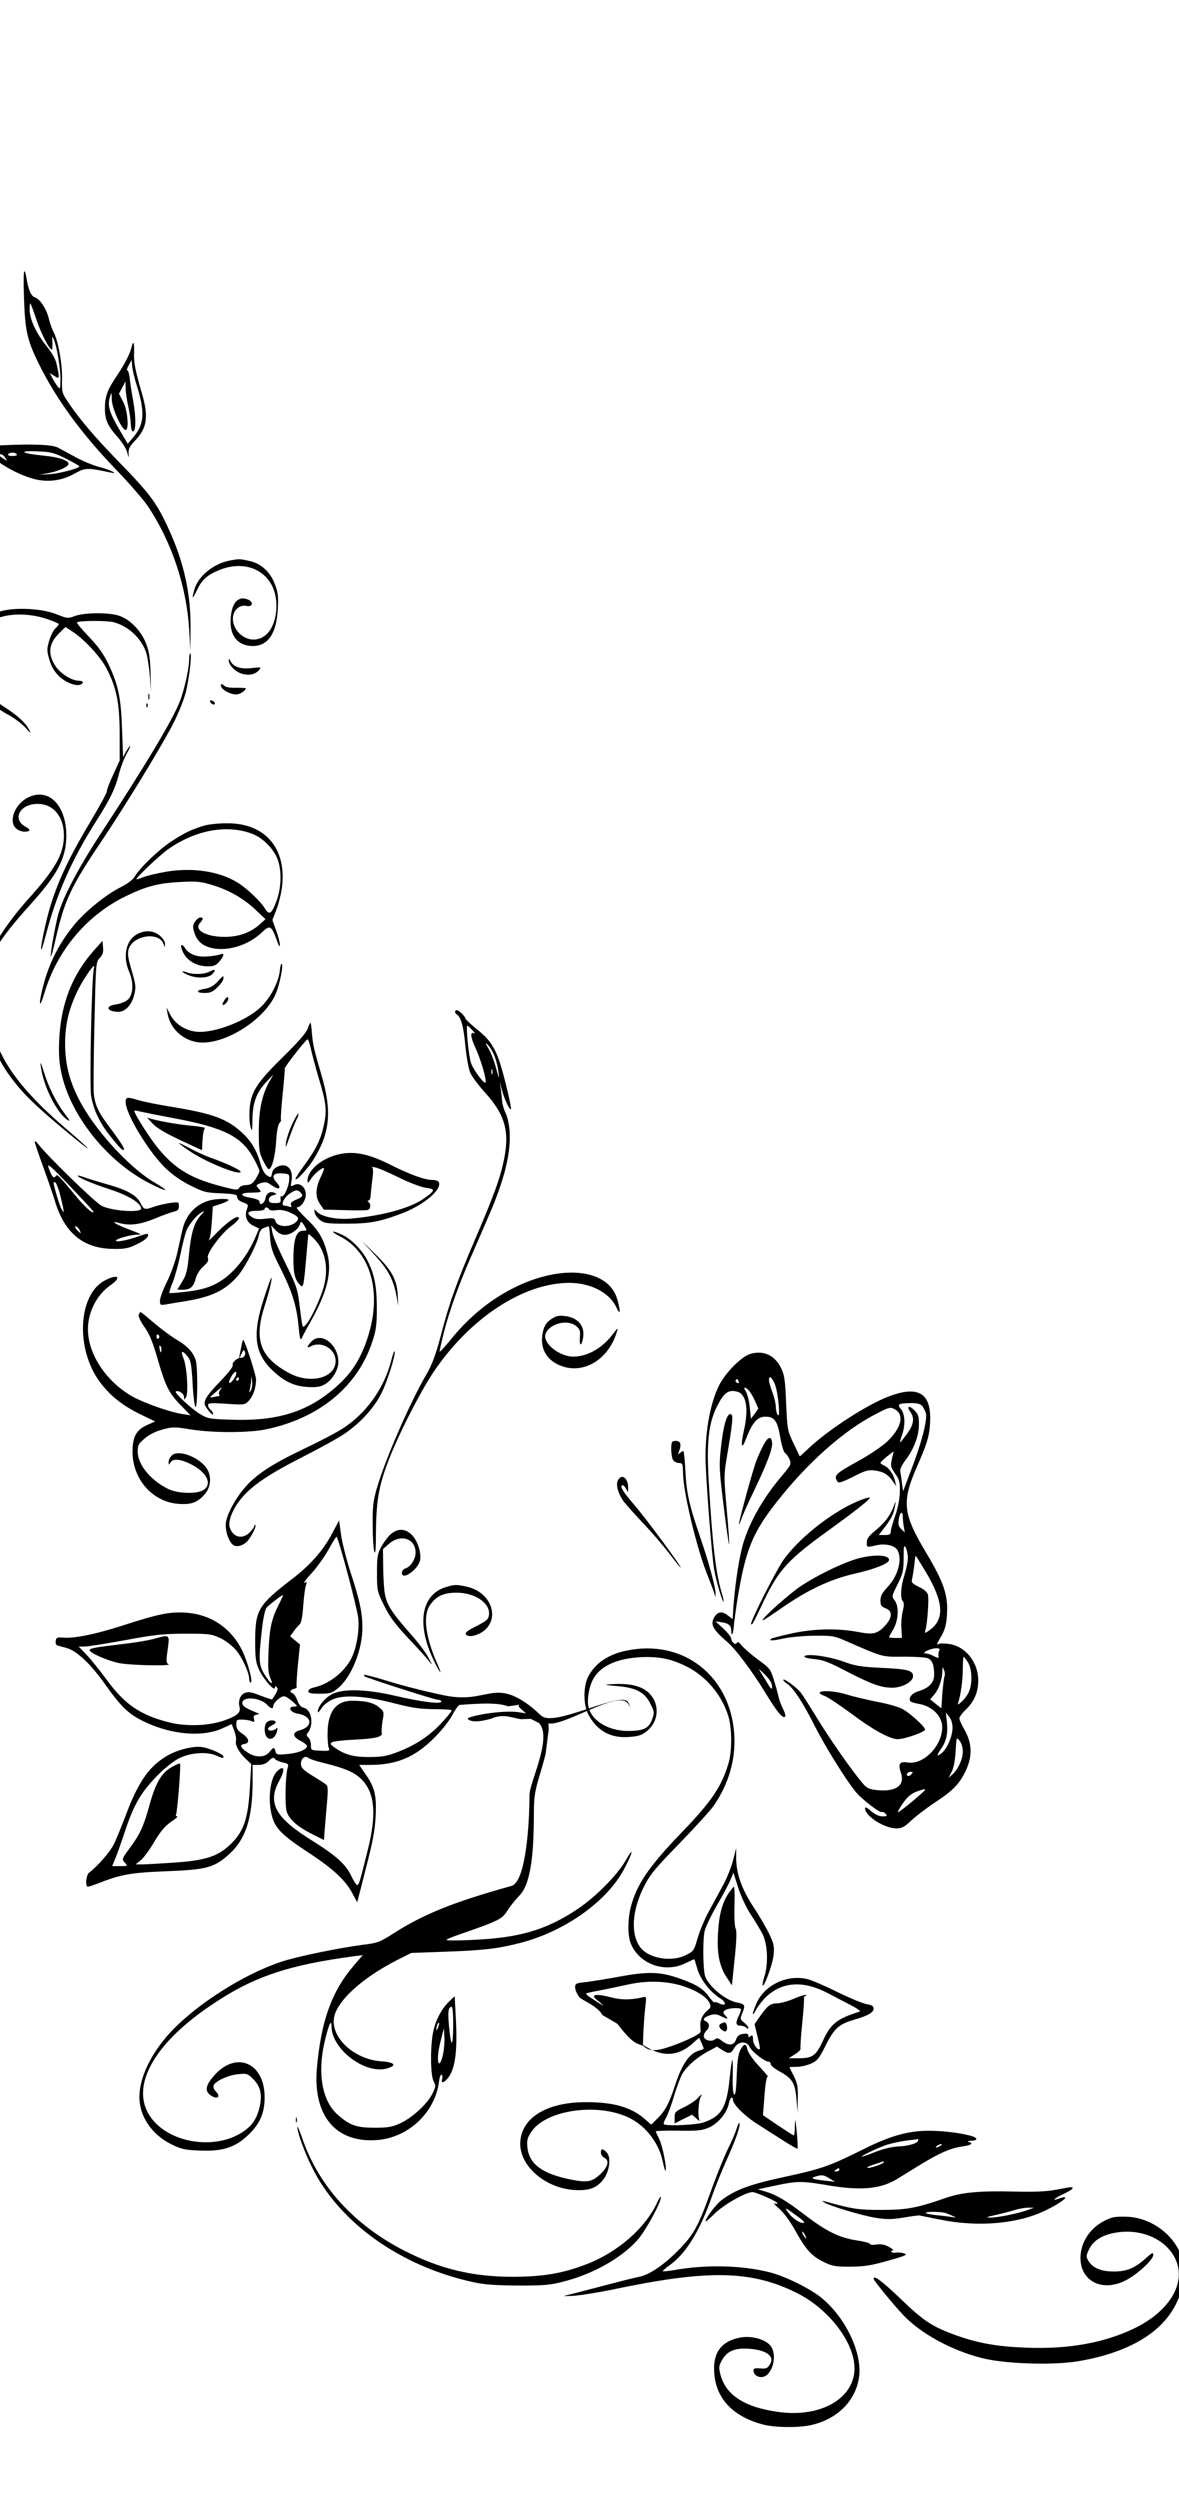 <?xml version="1.0" encoding="UTF-8" standalone="no"?>
<svg
   xmlns:dc="http://purl.org/dc/elements/1.1/"
   xmlns:cc="http://creativecommons.org/ns#"
   xmlns:rdf="http://www.w3.org/1999/02/22-rdf-syntax-ns#"
   xmlns:svg="http://www.w3.org/2000/svg"
   xmlns="http://www.w3.org/2000/svg"
   xmlns:sodipodi="http://sodipodi.sourceforge.net/DTD/sodipodi-0.dtd"
   xmlns:inkscape="http://www.inkscape.org/namespaces/inkscape"
   version="1.1"
   id="svg28"
   xml:space="preserve"
   width="60.6mm"
   height="128.5mm"
   viewBox="0 0 229.039 485.669"
   sodipodi:docname="Custom.svg"
   inkscape:version="1.0.2 (e86c8708, 2021-01-15)"><defs
     id="defs32"><clipPath
       clipPathUnits="userSpaceOnUse"
       id="clipPath56"><path
         d="M 0,364.252 H 200.693 V 0 H 0 Z"
         id="path54" /></clipPath></defs><sodipodi:namedview
     pagecolor="#ffffff"
     bordercolor="#666666"
     borderopacity="1"
     objecttolerance="10"
     gridtolerance="10"
     guidetolerance="10"
     inkscape:pageopacity="0"
     inkscape:pageshadow="2"
     inkscape:window-width="1260"
     inkscape:window-height="841"
     id="namedview30"
     showgrid="false"
     inkscape:document-units="mm"
     units="mm"
     inkscape:zoom="1.3972642"
     inkscape:cx="96.345594"
     inkscape:cy="255.29791"
     inkscape:window-x="0"
     inkscape:window-y="23"
     inkscape:window-maximized="0"
     inkscape:current-layer="g36"
     inkscape:document-rotation="0" /><g
     id="g36"
     inkscape:groupmode="layer"
     inkscape:label="panel"
     transform="matrix(1.333,0,0,-1.333,0,485.669)"><g
       transform="matrix(0.025,0,0,0.025,-4.935,5.137)"
       fill="#000000"
       stroke="none"
       id="g1461"><path
         d="m 337,12640 c 6,-196 18,-252 83,-385 102,-209 248,-410 450,-620 80,-83 166,-182 191,-220 138,-208 224,-466 239,-715 l 7,-125 1,125 c 3,207 -39,395 -132,595 -67,144 -106,196 -280,375 -151,155 -241,261 -311,368 -25,38 -28,50 -26,120 2,87 -21,217 -48,272 -10,19 -24,58 -30,85 -14,55 -51,110 -80,120 -21,6 -37,40 -47,100 -16,94 -22,59 -17,-95 z m 72,-133 c 28,-84 76,-177 91,-177 3,0 4,19 3,43 -3,38 -2,39 8,17 18,-42 39,-168 39,-233 -1,-58 -2,-61 -16,-42 -9,11 -23,33 -31,49 l -16,30 27,-17 c 31,-21 32,-16 15,62 -7,36 -26,69 -65,118 -58,73 -94,152 -94,208 0,19 2,35 4,35 2,0 18,-42 35,-93 z"
         id="path1331" /><path
         d="m 964,12343 c -10,-39 -40,-98 -86,-166 -54,-80 -69,-119 -69,-187 -1,-68 16,-105 76,-172 24,-27 48,-65 53,-85 11,-37 11,-38 9,-6 -1,25 7,41 35,70 73,75 83,139 43,277 -40,139 -48,178 -46,239 2,61 -5,74 -15,30 z m 32,-226 c 47,-153 43,-221 -21,-297 l -33,-39 -51,87 c -57,97 -68,138 -53,185 10,32 10,32 11,-14 1,-49 55,-170 79,-177 23,-7 15,109 -12,163 l -25,48 19,36 19,36 1,-40 c 0,-22 7,-69 15,-105 8,-36 14,-82 15,-102 0,-20 4,-39 9,-43 21,-12 23,70 6,169 -10,56 -20,120 -22,144 -3,23 -9,42 -14,42 -4,0 0,13 9,30 l 17,30 3,-38 c 2,-20 14,-72 28,-115 z"
         id="path1333" /><path
         d="m 218,11773 c -85,-4 -88,-4 -88,-28 0,-49 180,-156 294,-175 74,-12 144,1 213,40 57,32 73,32 203,4 55,-12 2,15 -60,31 -36,9 -99,35 -140,57 -41,23 -88,48 -105,57 -31,17 -140,22 -317,14 z m 365,-79 c 42,-21 77,-41 77,-44 0,-12 -115,-42 -174,-46 l -61,-3 53,9 c 54,10 106,32 117,49 13,22 -48,44 -143,53 -130,13 -156,30 -37,25 81,-3 98,-8 168,-43 z m -288,26 c 4,-6 -7,-10 -25,-10 -18,0 -29,4 -25,10 3,6 15,10 25,10 10,0 22,-4 25,-10 z m -67,-20 c 12,-20 12,-21 -13,-4 -28,18 -31,24 -12,24 7,0 18,-9 25,-20 z"
         id="path1335" /><path
         d="m 1533,11100 c -93,-19 -181,-92 -202,-167 -17,-60 -13,-62 13,-8 28,60 56,87 119,115 191,85 360,-27 345,-227 -8,-105 -60,-173 -133,-173 -70,0 -132,73 -118,140 7,38 44,65 77,56 34,-8 44,21 12,36 -56,25 -94,-11 -103,-97 -11,-102 31,-165 114,-172 98,-8 152,65 160,217 4,71 1,95 -17,142 -27,73 -82,123 -152,137 -54,12 -56,12 -115,1 z"
         id="path1337" /><path
         d="m 193,10802 c -77,-28 -129,-66 -160,-119 -24,-42 -28,-58 -28,-128 0,-71 4,-88 33,-146 42,-84 113,-155 203,-205 40,-21 87,-57 106,-79 31,-35 33,-36 20,-10 -20,39 -68,83 -137,127 -94,60 -176,155 -205,239 -42,117 9,215 145,278 76,35 194,36 298,2 39,-13 72,-27 72,-31 0,-4 -9,-15 -20,-25 -11,-10 -27,-42 -36,-72 -14,-48 -14,-58 1,-110 11,-39 29,-69 54,-94 36,-37 100,-63 127,-52 22,8 17,23 -8,23 -44,0 -109,42 -139,88 -46,72 -37,133 30,196 l 30,29 43,-28 c 67,-44 160,-144 195,-211 59,-112 77,-199 78,-379 v -160 l -37,-81 c -21,-45 -38,-89 -38,-99 0,-10 -44,-90 -97,-179 -146,-244 -217,-406 -261,-601 -35,-154 -34,-197 2,-60 61,236 151,441 293,665 82,129 111,189 133,273 10,40 30,93 45,120 15,26 24,47 21,47 -3,0 -13,-15 -23,-32 l -18,-33 -6,160 c -6,185 -22,261 -80,383 -30,61 -59,102 -114,159 -41,43 -72,80 -69,83 12,11 179,12 218,0 88,-25 163,-99 188,-184 6,-23 15,-81 19,-131 l 7,-90 -3,110 c -2,84 -8,124 -25,169 -30,79 -97,147 -165,167 -64,18 -198,16 -252,-4 -39,-15 -44,-14 -105,10 -86,36 -256,43 -335,15 z"
         id="path1339" /><path
         d="m 1300,10525 c 0,-54 -29,-183 -56,-250 -46,-113 -197,-365 -452,-755 -140,-214 -229,-384 -256,-485 -19,-74 -48,-237 -42,-242 2,-3 14,40 26,94 53,232 88,309 270,579 145,217 351,554 420,690 26,51 57,127 69,171 21,80 39,233 27,233 -3,0 -6,-16 -6,-35 z"
         id="path1341" /><path
         d="m 1531,10519 c -1,-28 39,-68 79,-79 42,-11 77,-3 99,24 13,15 9,16 -42,10 -65,-8 -109,6 -125,39 -8,16 -11,18 -11,6 z"
         id="path1343" /><path
         d="m 1487,10365 c 7,-20 55,-45 87,-45 21,0 56,22 56,36 0,2 -25,3 -56,3 -30,-1 -60,3 -67,10 -16,16 -27,14 -20,-4 z"
         id="path1345" /><path
         d="m 1062,10305 c 0,-16 2,-22 5,-12 2,9 2,23 0,30 -3,6 -5,-1 -5,-18 z"
         id="path1347" /><path
         d="m 1422,10278 c 5,-15 28,-23 28,-10 0,5 -7,13 -16,16 -10,4 -14,1 -12,-6 z"
         id="path1349" /><path
         d="m 1051,10254 c 0,-11 3,-14 6,-6 3,7 2,16 -1,19 -3,4 -6,-2 -5,-13 z"
         id="path1351" /><path
         d="m 364,9721 c -77,-36 -119,-136 -75,-180 12,-12 34,-21 51,-21 36,0 39,12 6,29 -79,43 -34,132 68,133 93,2 156,-73 156,-184 0,-107 -50,-196 -210,-373 -99,-110 -190,-243 -220,-321 -82,-220 -36,-500 114,-707 78,-107 154,-180 374,-361 130,-107 96,-69 -53,59 -204,175 -327,323 -388,469 -45,107 -57,160 -64,281 -12,221 23,296 258,558 156,173 203,266 203,397 -1,174 -102,277 -220,221 z"
         id="path1353" /><path
         d="m 1390,9556 c -69,-20 -114,-41 -190,-90 -74,-48 -187,-156 -217,-207 -11,-19 -41,-42 -81,-62 -88,-44 -210,-143 -276,-225 -93,-115 -150,-233 -185,-384 -20,-87 -10,-94 15,-10 73,249 249,458 479,568 118,57 188,75 317,81 91,5 117,2 180,-17 98,-29 186,-79 256,-146 l 57,-54 -39,-35 c -21,-19 -61,-42 -90,-51 -128,-44 -308,3 -252,65 20,22 20,31 1,31 -8,0 -22,-11 -31,-25 -14,-22 -14,-30 -3,-66 17,-50 51,-78 110,-89 92,-17 207,21 282,92 48,46 56,42 87,-42 12,-36 19,-46 19,-30 0,14 -10,52 -22,85 l -22,60 22,56 c 13,31 27,88 33,126 33,233 -95,385 -323,382 -45,0 -102,-6 -127,-13 z m 277,-48 c 67,-25 135,-97 154,-165 19,-66 14,-158 -11,-225 -29,-78 -43,-87 -68,-46 -27,44 -107,119 -159,151 -108,67 -264,90 -421,63 -51,-9 -109,-23 -129,-31 -20,-8 -38,-14 -40,-12 -6,6 131,136 182,173 159,113 343,148 492,92 z"
         id="path1355" /><path
         d="m 992,8920 c -62,-38 -79,-129 -42,-216 29,-67 24,-140 -11,-166 -14,-11 -44,-22 -67,-25 -65,-9 -51,-43 17,-43 39,0 77,41 91,100 11,44 9,58 -15,141 -21,70 -25,99 -18,123 23,81 174,106 203,33 l 9,-22 v 22 c 1,12 -12,32 -30,47 -38,32 -90,34 -137,6 z"
         id="path1357" /><path
         d="M 745,8828 C 619,8686 554,8520 543,8315 c -4,-83 -2,-132 11,-195 50,-251 268,-525 518,-651 105,-53 120,-49 26,6 -153,90 -363,323 -447,498 -52,105 -74,199 -74,312 0,111 22,204 74,310 37,76 109,176 94,130 -13,-40 -27,-685 -16,-747 14,-80 50,-157 111,-232 60,-76 80,-95 80,-74 0,8 -32,56 -70,107 -79,104 -98,142 -106,215 -2,28 -1,212 4,408 8,352 8,358 31,382 17,18 22,33 19,62 l -3,38 z"
         id="path1359" /><path
         d="m 1256,8838 c 20,-63 78,-102 152,-103 36,0 48,5 68,28 28,33 31,52 7,42 -10,-4 -43,-10 -74,-12 -61,-6 -109,12 -132,47 -16,27 -30,25 -21,-2 z"
         id="path1361" /><path
         d="m 1828,8705 c -8,-64 -54,-153 -108,-205 -88,-86 -286,-160 -385,-145 -62,9 -115,44 -143,95 l -24,45 6,-35 c 16,-89 90,-157 181,-168 146,-16 372,122 445,272 26,53 53,186 38,186 -3,0 -8,-20 -10,-45 z"
         id="path1363" /><path
         d="m 1420,8705 c -29,-17 -98,-19 -134,-5 -39,14 -31,1 9,-16 51,-21 118,-18 140,6 23,26 17,32 -15,15 z"
         id="path1365" /><path
         d="m 1464,8644 c -22,-23 -44,-35 -73,-40 -53,-8 -53,-24 0,-24 33,0 47,6 75,34 19,19 34,41 34,50 0,20 2,21 -36,-20 z"
         id="path1367" /><path
         d="m 1507,8540 c -9,-13 -14,-26 -12,-29 9,-8 38,26 33,40 -3,8 -10,5 -21,-11 z"
         id="path1369" /><path
         d="m 2850,8471 c 0,-6 5,-13 10,-16 25,-15 40,-72 50,-182 7,-69 19,-135 29,-159 10,-22 49,-74 86,-115 115,-126 144,-226 111,-387 -22,-111 -61,-216 -172,-475 -107,-250 -148,-365 -199,-562 -28,-105 -48,-159 -80,-215 -99,-170 -241,-496 -291,-668 -21,-73 -25,-107 -24,-212 0,-69 4,-138 9,-155 7,-22 10,11 10,115 2,174 16,262 66,395 54,148 184,405 265,528 211,318 526,527 796,527 126,0 236,-58 275,-144 23,-51 25,-21 4,51 -51,171 -310,203 -584,73 -150,-72 -280,-177 -392,-318 -33,-40 -59,-68 -59,-62 0,6 11,56 25,111 31,122 86,276 155,434 29,66 75,172 102,235 97,222 135,378 126,507 -3,38 -13,83 -23,102 -9,19 -18,48 -20,65 -1,17 -5,51 -8,76 l -7,45 13,-50 c 14,-52 45,-120 53,-113 2,3 -5,42 -16,89 -59,249 -82,297 -186,380 -35,29 -64,56 -64,61 0,11 -38,48 -50,48 -5,0 -10,-4 -10,-9 z m 101,-108 c 13,-14 19,-23 12,-19 -26,14 -24,-19 5,-82 32,-69 66,-185 60,-203 -5,-16 -70,70 -85,113 -13,38 -31,218 -21,218 2,0 15,-12 29,-27 z m 133,-162 c 8,-21 17,-61 20,-88 5,-40 3,-36 -14,26 -11,41 -29,89 -40,108 -26,44 -26,53 0,20 11,-14 27,-44 34,-66 z m -17,-93 c -3,-7 -5,-2 -5,12 0,14 2,19 5,13 2,-7 2,-19 0,-25 z"
         id="path1371" /><path
         d="m 1991,8372 c -9,-25 -55,-78 -146,-167 -153,-151 -185,-202 -193,-305 -2,-36 0,-81 6,-100 9,-32 10,-28 11,41 1,99 23,158 78,217 l 44,47 -25,-45 c -42,-76 -60,-163 -60,-290 0,-100 3,-121 23,-163 13,-26 27,-50 32,-53 18,-11 41,69 46,160 3,55 11,97 19,107 8,9 12,18 9,20 -2,3 2,69 10,148 8,78 14,146 12,150 -2,9 124,171 134,171 3,0 12,-26 19,-57 7,-32 27,-107 45,-168 44,-146 49,-188 31,-272 -17,-84 -46,-144 -115,-238 -28,-38 -51,-74 -51,-79 0,-19 76,64 110,121 91,149 102,275 44,475 -46,158 -52,181 -58,251 -2,32 -6,60 -8,63 -2,2 -10,-13 -17,-34 z"
         id="path1373" /><path
         d="m 435,8154 c 14,-115 92,-271 154,-313 20,-13 17,-6 -13,33 -50,66 -95,155 -123,246 -17,55 -22,64 -18,34 z"
         id="path1375" /><path
         d="m 930,7943 c 0,-68 132,-286 231,-383 43,-41 91,-75 147,-103 77,-38 92,-42 178,-45 83,-4 94,-7 94,-23 0,-11 12,-22 34,-30 31,-11 32,-14 23,-39 -16,-41 -1,-78 37,-97 l 34,-16 -24,-56 c -56,-127 -144,-227 -239,-272 -42,-20 -90,-32 -158,-40 -53,-7 -99,-10 -102,-8 -2,3 6,32 20,64 13,33 33,107 45,165 12,58 28,119 34,135 16,38 62,92 90,107 18,9 17,6 -6,-18 -39,-42 -57,-103 -69,-229 -9,-93 -15,-117 -39,-157 l -29,-48 h 33 c 43,0 62,17 75,67 7,25 24,52 45,70 25,23 31,34 25,49 -9,26 80,145 140,188 23,17 41,36 41,43 0,24 -61,-16 -125,-81 -32,-33 -55,-55 -51,-48 10,16 14,46 20,132 l 4,65 46,15 c 25,8 46,19 46,24 0,4 -28,7 -63,4 -104,-6 -182,-74 -206,-178 -6,-25 -19,-85 -30,-135 -12,-51 -38,-124 -61,-170 -22,-44 -40,-93 -40,-108 0,-26 2,-28 33,-23 17,3 74,13 126,21 146,25 224,63 296,147 42,50 111,183 121,234 5,25 14,38 31,45 13,5 26,9 27,9 2,0 6,-31 8,-68 4,-58 14,-86 61,-178 67,-134 95,-221 105,-339 6,-64 11,-84 17,-70 5,11 30,59 57,106 94,169 122,285 93,392 -23,89 -52,136 -124,204 -36,35 -60,63 -53,63 24,0 52,40 52,75 0,44 -36,73 -69,55 -19,-10 -20,-8 -15,19 14,70 -23,113 -77,90 -20,-8 -32,-21 -36,-40 -5,-27 -6,-27 -29,-13 -15,10 -29,36 -39,72 -22,76 -54,130 -108,179 -86,79 -171,110 -402,148 -82,13 -172,31 -200,40 -68,20 -75,19 -75,-12 z m 280,-93 c 295,-55 399,-108 468,-238 18,-33 32,-64 32,-70 0,-6 -10,-26 -22,-46 -18,-28 -30,-35 -55,-36 -19,0 -36,-7 -41,-16 -8,-15 -19,-14 -113,11 -182,48 -278,110 -382,248 -49,66 -117,175 -117,190 0,3 15,1 33,-4 17,-4 106,-22 197,-39 z m 673,-358 c -1,-40 -31,-105 -44,-97 -5,4 -8,-4 -6,-17 2,-20 -2,-23 -33,-23 -28,0 -35,4 -35,20 0,12 9,21 25,26 21,5 22,7 8,14 -28,11 -48,-2 -54,-35 -6,-29 -34,-43 -34,-16 0,8 -19,16 -52,22 -65,11 -65,29 0,30 66,1 67,2 47,24 -17,19 -17,20 11,31 18,6 35,7 44,1 8,-5 25,-15 37,-23 32,-19 40,-3 13,26 -33,36 -21,57 32,53 42,-3 43,-4 41,-36 z m 65,-74 c 19,-19 15,-27 -24,-43 -26,-11 -35,-19 -30,-31 5,-12 2,-15 -10,-10 -8,3 -21,6 -28,6 -24,0 -6,44 27,68 36,25 48,27 65,10 z m -182,-99 c 4,-7 21,-9 43,-5 24,3 50,-1 77,-13 51,-23 59,-35 38,-55 -34,-35 -112,-32 -121,4 -5,18 -11,19 -59,14 -41,-5 -59,-3 -79,10 -35,23 -23,36 31,36 24,0 44,5 44,10 0,13 17,13 26,-1 z m 214,-110 c 7,-12 4,-15 -12,-15 -41,2 -58,-40 -60,-149 -2,-101 9,-143 45,-173 11,-10 16,10 26,126 7,75 13,147 14,159 1,22 2,22 30,-5 68,-64 92,-169 63,-280 -18,-70 -77,-196 -106,-226 -21,-22 -18,-32 -39,134 -9,74 -19,102 -80,225 -38,77 -73,158 -76,180 l -7,40 26,-28 c 16,-17 35,-27 54,-27 34,0 78,31 88,62 6,21 9,19 34,-23 z"
         id="path1377" /><path
         d="m 1080,7826 c 31,-35 78,-62 200,-119 l 95,-44 3,61 c 2,33 8,64 14,67 6,4 -25,10 -68,14 -73,6 -184,24 -244,41 l -25,7 z"
         id="path1379" /><path
         d="m 1240,7705 c 0,-3 34,-28 75,-55 98,-63 285,-137 285,-112 0,10 -90,52 -179,83 -30,11 -83,35 -118,54 -35,19 -63,32 -63,30 z"
         id="path1381" /><path
         d="m 1902,7818 c -17,-35 -33,-83 -37,-108 -5,-40 -3,-36 20,29 14,40 33,87 41,103 9,16 13,32 11,35 -3,2 -19,-24 -35,-59 z"
         id="path1383" /><path
         d="m 400,7712 c 0,-6 22,-72 49,-145 26,-72 56,-159 66,-192 56,-194 168,-287 347,-287 64,-1 87,4 133,27 51,24 75,48 63,60 -2,3 -26,-4 -54,-14 -61,-23 -139,-37 -130,-23 7,11 83,32 123,33 32,0 32,0 -70,39 -63,25 -87,44 -35,29 61,-17 120,-10 206,25 45,19 96,37 112,41 24,5 30,12 30,32 0,25 -1,25 -50,19 -27,-4 -68,-13 -91,-21 -58,-21 -63,-19 -82,19 -21,46 -80,79 -197,111 -52,15 -112,33 -132,41 -21,7 -38,12 -38,9 0,-10 81,-45 185,-79 111,-36 185,-81 185,-113 0,-26 -172,-14 -230,16 -40,21 -317,291 -371,361 -10,14 -19,19 -19,12 z m 301,-360 c 44,-47 52,-59 30,-48 -15,8 -53,46 -84,83 -108,131 -116,139 -125,125 -11,-17 -24,-1 -41,48 -12,36 10,16 220,-208 z m -157,65 c 8,-29 17,-68 21,-87 6,-35 6,-35 -9,-10 -12,22 -46,135 -46,155 0,3 4,3 10,0 5,-3 16,-29 24,-58 z m 116,-217 c 6,-11 9,-20 7,-20 -2,0 -12,9 -22,20 -10,11 -13,20 -7,20 6,0 16,-9 22,-20 z"
         id="path1385" /><path
         d="m 2190,7643 c -107,-18 -200,-92 -200,-158 0,-16 4,-14 21,12 19,30 67,69 75,61 2,-3 -6,-24 -18,-49 -32,-67 -34,-117 -6,-158 l 23,-34 120,-3 c 65,-2 127,-2 136,1 18,6 20,35 4,47 -6,5 -6,8 1,8 6,0 11,12 12,28 1,15 5,57 10,94 6,46 5,69 -2,72 -6,3 3,3 19,-1 17,-3 79,-30 138,-59 63,-31 129,-56 158,-60 57,-8 55,-15 -18,-66 -78,-53 -234,-96 -415,-113 -81,-8 -172,9 -200,37 -20,20 -20,20 -16,-3 2,-12 16,-31 31,-43 26,-19 42,-21 155,-21 134,0 193,11 325,61 124,48 230,136 213,180 -3,8 -19,14 -40,14 -43,0 -132,33 -242,88 -119,60 -200,79 -284,65 z"
         id="path1387" /><path
         d="m 2181,7160 c 181,-93 245,-334 158,-594 -37,-111 -82,-185 -151,-253 -170,-165 -352,-229 -628,-221 -139,4 -149,5 -196,33 -45,26 -150,122 -142,131 12,11 48,-11 48,-30 1,-20 1,-20 12,-2 15,26 5,181 -16,229 -18,44 -4,46 28,4 16,-21 20,-49 26,-149 3,-68 11,-131 16,-140 13,-24 16,229 2,272 -14,45 -50,84 -113,120 -27,16 -84,58 -127,94 -42,36 -78,66 -81,66 -3,0 -8,-7 -11,-16 -3,-9 10,-38 34,-72 30,-43 48,-88 75,-181 45,-159 66,-203 136,-274 l 57,-59 -46,7 c -72,11 -221,63 -290,101 -155,87 -262,248 -262,394 0,100 52,201 131,256 68,47 45,68 -31,29 -159,-82 -174,-403 -28,-596 59,-78 128,-133 231,-184 l 89,-43 -46,-20 c -64,-29 -86,-68 -86,-157 0,-159 116,-291 265,-303 77,-6 113,7 155,55 41,46 43,117 4,163 -52,61 -159,97 -194,65 -11,-10 -20,-28 -20,-39 1,-19 2,-19 11,-3 14,24 56,21 117,-9 95,-47 129,-116 76,-151 -39,-25 -148,-22 -205,5 -103,50 -179,143 -179,218 0,37 5,47 41,77 26,23 63,41 103,52 58,16 70,16 163,1 130,-21 340,-21 440,0 309,64 534,248 620,509 23,68 27,98 27,200 0,125 -14,196 -56,278 -29,57 -93,122 -143,146 -67,31 -78,24 -14,-9 z M 1125,6581 c 3,-5 1,-12 -5,-16 -5,-3 -10,1 -10,9 0,18 6,21 15,7 z m 13,-87 c -3,-14 -5,-12 -10,9 -3,19 -2,25 4,19 6,-6 8,-18 6,-28 z"
         id="path1389" /><path
         d="m 2383,7051 c 80,-88 108,-142 127,-244 l 9,-52 -3,66 c -5,88 -36,145 -134,240 l -76,74 z"
         id="path1391" /><path
         d="m 1735,6797 c -68,-210 -54,-319 54,-420 67,-63 123,-89 201,-94 51,-3 73,0 100,15 42,23 80,84 80,130 0,104 -101,180 -158,119 -27,-29 -28,-41 -3,-27 62,33 145,-15 145,-85 0,-100 -148,-138 -273,-70 -167,91 -204,192 -142,387 29,90 47,168 40,168 -2,0 -22,-55 -44,-123 z"
         id="path1393" /><path
         d="m 3410,6678 c -27,-18 -38,-35 -47,-70 -20,-84 9,-154 81,-191 139,-72 301,17 351,193 6,20 1,16 -22,-15 -63,-85 -150,-135 -235,-135 -61,0 -140,49 -159,99 -27,70 109,132 176,80 23,-19 26,-28 23,-65 -4,-53 8,-58 18,-7 13,71 -28,121 -107,130 -35,4 -51,0 -79,-19 z"
         id="path1395" /><path
         d="m 1607,6532 c -3,-17 -9,-43 -12,-58 l -5,-29 14,30 c 13,27 15,28 22,11 6,-16 -9,-36 -26,-33 -17,2 -51,-27 -46,-40 4,-10 -19,-41 -68,-92 -74,-77 -96,-107 -96,-135 0,-17 49,-77 50,-60 0,6 -7,17 -15,24 -8,7 -15,19 -15,27 0,13 16,14 108,8 105,-7 107,-6 130,18 25,27 42,76 42,124 0,26 -62,218 -74,230 -2,2 -6,-9 -9,-25 z m -42,-195 c -27,-43 -45,-40 -21,3 11,22 25,35 29,31 5,-5 1,-20 -8,-34 z m 95,-74 c -10,-16 -11,-15 -6,7 3,14 7,39 8,55 1,26 2,25 5,-7 2,-21 -1,-46 -7,-55 z m -70,67 c 0,-5 -5,-10 -11,-10 -5,0 -7,5 -4,10 3,6 8,10 11,10 2,0 4,-4 4,-10 z m -110,-65 c -6,-8 -9,-19 -5,-25 3,-5 3,-10 -2,-10 -4,0 -19,-3 -33,-6 -23,-5 -23,-3 10,25 37,33 50,40 30,16 z"
         id="path1397" /><path
         d="m 2477,6433 c -43,-163 -148,-307 -285,-394 -36,-23 -135,-75 -220,-115 -182,-87 -273,-145 -339,-218 -55,-60 -108,-153 -118,-209 -9,-45 17,-122 45,-137 22,-12 58,0 81,26 23,27 52,85 45,92 -3,3 -6,1 -6,-5 0,-6 -12,-22 -26,-37 -44,-43 -97,-31 -117,27 -12,33 14,103 58,159 63,81 159,147 360,250 99,50 212,112 250,138 95,64 177,155 219,243 35,72 80,219 74,238 -2,6 -12,-20 -21,-58 z"
         id="path1399" /><path
         d="m 4575,6477 c -53,-13 -151,-112 -188,-189 -49,-102 -77,-254 -77,-413 0,-107 37,-585 51,-659 12,-68 49,-190 54,-184 2,2 -2,26 -11,53 -34,113 -54,288 -74,628 -15,247 -3,356 47,457 41,80 66,99 117,86 54,-13 69,-100 40,-226 -21,-95 -14,-119 14,-45 35,91 65,125 111,125 53,0 70,-23 87,-121 8,-46 20,-87 28,-91 7,-4 19,-21 26,-37 11,-28 9,-32 -43,-94 -108,-127 -186,-263 -225,-389 -23,-73 -47,-224 -58,-360 l -6,-88 -26,20 c -32,26 -57,25 -76,-2 -32,-46 -17,-76 75,-155 43,-36 144,-171 214,-286 75,-123 106,-160 120,-145 4,3 -2,23 -13,45 -11,21 -23,54 -27,73 -4,19 -16,63 -27,98 -18,58 -23,66 -88,113 -38,28 -81,65 -96,82 -17,21 -27,28 -31,19 -6,-17 -33,4 -33,25 0,8 -21,34 -46,58 l -46,42 33,-5 c 44,-6 59,-19 59,-50 0,-38 12,-19 15,25 1,21 10,83 18,138 49,308 89,408 241,599 178,224 383,405 566,500 80,42 87,43 112,30 60,-32 41,-110 -46,-192 -28,-26 -103,-76 -166,-111 -133,-73 -144,-84 -121,-119 6,-11 26,-5 92,28 72,37 89,41 127,36 50,-7 77,-23 104,-63 l 20,-28 -7,30 c -8,38 -35,77 -63,90 -12,5 -22,12 -22,16 0,3 17,20 38,37 l 39,30 -10,-43 c -9,-41 -8,-48 18,-86 25,-36 29,-49 28,-107 -1,-43 -11,-93 -27,-139 -14,-40 -26,-82 -26,-93 0,-16 -7,-20 -35,-20 h -35 l 36,47 c 39,51 53,80 60,128 4,26 3,25 -9,-8 -21,-55 -53,-97 -108,-142 -37,-30 -49,-47 -49,-67 0,-31 -1,-31 59,-17 51,11 106,-2 121,-31 28,-52 2,-148 -56,-210 -34,-37 -44,-55 -44,-81 0,-29 5,-36 30,-46 39,-14 40,-50 4,-93 -48,-56 -73,-63 -165,-45 -123,23 -264,19 -393,-10 -60,-13 -111,-27 -114,-30 -13,-13 9,-12 73,2 39,8 120,16 180,16 100,1 116,-1 175,-27 232,-101 214,-96 347,-95 69,0 130,-4 141,-10 25,-13 35,-41 35,-95 0,-47 -30,-78 -93,-97 -37,-11 -58,-38 -46,-58 3,-4 25,-11 48,-15 79,-13 138,-71 138,-136 0,-109 -109,-221 -202,-206 -47,8 -57,-8 -38,-63 23,-71 -30,-109 -139,-98 -47,5 -60,11 -84,39 -61,71 -192,258 -268,383 -43,71 -87,139 -96,150 -27,30 -93,79 -99,72 -3,-3 6,-13 21,-23 36,-24 91,-106 163,-249 60,-118 174,-302 235,-379 35,-44 145,-129 157,-121 4,3 13,-2 20,-10 11,-13 8,-15 -18,-15 -21,0 -43,11 -67,31 -23,21 -35,26 -35,16 0,-45 112,-117 183,-117 32,0 47,8 90,49 29,26 91,74 139,105 101,66 141,108 177,186 37,80 35,156 -7,231 -18,31 -32,62 -32,70 0,8 16,31 36,50 50,47 74,102 74,172 0,106 -75,199 -170,212 -27,4 -54,4 -60,0 -15,-9 -13,-2 17,50 20,37 28,66 31,126 6,109 -19,183 -117,348 -143,238 -150,303 -52,524 58,132 70,178 71,270 0,150 -79,189 -249,122 -120,-47 -329,-181 -444,-285 l -67,-62 -37,77 c -36,76 -36,80 -43,236 -6,140 -10,163 -31,206 -37,71 -99,100 -174,80 z m 140,-179 c 19,-49 33,-203 16,-178 -6,8 -11,30 -11,47 0,18 -9,56 -20,85 -11,29 -20,61 -20,71 0,31 17,18 35,-25 z m -212,18 c 4,-10 1,-13 -8,-9 -8,3 -12,9 -9,14 7,12 11,11 17,-5 z m 60,-54 c 9,-9 25,-37 36,-61 l 19,-44 -21,-30 -22,-29 -7,67 c -3,36 -14,77 -22,91 -19,28 -7,32 17,6 z m 1010,-89 c 8,-10 18,-30 22,-44 9,-37 -25,-171 -84,-324 l -49,-130 -7,50 c -3,28 -8,58 -10,68 -2,10 11,38 29,61 50,65 80,143 80,208 1,50 -3,61 -26,85 -31,31 -48,25 -24,-9 26,-36 20,-75 -20,-129 -20,-27 -37,-49 -39,-49 -2,0 2,19 10,41 21,59 19,121 -5,152 -24,30 -17,35 56,36 37,1 55,-4 67,-16 z m -113,-647 c 0,-13 3,-39 6,-57 l 6,-34 -21,20 c -16,16 -19,28 -14,58 6,41 23,51 23,13 z m 30,-238 c 0,-20 -9,-65 -20,-100 -22,-69 -26,-138 -9,-155 7,-7 7,-24 -1,-56 -7,-25 -10,-70 -8,-101 l 3,-56 h -37 c -21,0 -38,2 -38,4 0,2 11,24 25,47 31,54 34,135 7,169 -17,21 -17,24 18,93 31,64 35,79 35,153 0,70 2,79 12,61 7,-12 12,-38 13,-59 z m 103,-81 c 108,-181 113,-282 17,-346 -23,-15 -23,-15 -17,9 11,40 20,175 14,202 -4,15 -22,31 -53,46 -39,19 -45,26 -40,45 3,12 9,48 13,80 3,31 7,57 8,57 1,0 27,-42 58,-93 z m 80,-459 c -4,-7 -6,-21 -5,-31 3,-17 2,-17 -27,-3 -16,9 -38,16 -48,16 -30,1 28,29 60,30 20,0 26,-4 20,-12 z m 167,-70 c 24,-39 27,-123 6,-171 -7,-18 -26,-43 -41,-57 -24,-22 -27,-23 -21,-5 15,50 26,133 26,196 0,38 2,69 5,69 3,0 14,-15 25,-32 z m -136,-80 c -3,-5 -9,-50 -13,-98 l -6,-90 -33,26 -32,26 24,29 c 27,32 45,85 47,134 0,29 1,29 10,7 5,-13 6,-28 3,-34 z m -1009,-45 c 9,-38 0,-38 -22,0 -11,19 -29,47 -39,63 -18,29 -17,29 18,-5 20,-18 39,-45 43,-58 z m 1055,-257 c 0,-49 -31,-120 -62,-146 -32,-26 -33,-18 -4,25 31,45 40,91 33,158 l -6,52 19,-24 c 13,-15 20,-38 20,-65 z m 60,-138 c 0,-44 -27,-103 -60,-133 l -23,-20 18,35 c 12,22 20,65 23,119 5,85 5,85 23,62 11,-14 19,-39 19,-63 z m -300,-133 c -7,-8 -16,-12 -21,-9 -13,8 -1,24 18,24 13,0 13,-3 3,-15 z m 80,-90 c 0,-8 -153,-135 -158,-131 -2,3 10,25 27,50 32,46 53,62 100,77 14,4 27,8 29,8 1,1 2,-1 2,-4 z"
         id="path1401" /><path
         d="m 4443,6118 c -17,-21 -32,-86 -44,-198 -10,-95 -9,-124 17,-332 15,-125 30,-226 32,-223 2,2 -4,93 -14,203 -17,190 -17,203 0,303 32,190 38,241 28,251 -5,5 -13,4 -19,-4 z"
         id="path1403" /><path
         d="m 4642,5933 c -16,-32 -37,-80 -45,-108 -27,-83 -96,-339 -92,-343 1,-2 8,13 15,33 6,19 42,100 80,178 74,156 103,235 98,268 -6,41 -27,31 -56,-28 z"
         id="path1405" /><path
         d="m 4117,5964 c -11,-11 -8,-83 3,-105 6,-10 21,-19 34,-19 22,0 24,-4 25,-59 1,-108 77,-427 139,-586 22,-55 42,-109 45,-120 4,-19 5,-19 6,1 2,31 -41,190 -88,326 -66,192 -82,264 -88,391 -3,64 -9,117 -12,117 -4,0 -13,-6 -20,-12 -12,-11 -13,-9 -6,7 15,38 11,60 -10,63 -12,2 -24,0 -28,-4 z"
         id="path1407" /><path
         d="m 3800,5740 c -15,-27 1,-81 36,-128 16,-20 67,-77 114,-127 47,-49 114,-127 148,-172 35,-46 65,-83 67,-83 10,0 -204,290 -272,368 -66,76 -87,112 -65,112 5,0 14,-10 20,-22 10,-22 11,-22 11,5 2,58 -37,88 -59,47 z"
         id="path1409" /><path
         d="m 5220,5626 c -153,-57 -359,-215 -456,-352 -43,-61 -197,-365 -188,-373 6,-7 7,-6 77,141 86,177 142,238 374,405 169,122 257,192 238,192 -5,0 -26,-6 -45,-13 z"
         id="path1411" /><path
         d="m 2136,5434 c -54,-104 -129,-189 -242,-275 -190,-146 -209,-178 -209,-354 0,-104 3,-127 23,-171 24,-53 92,-130 92,-104 0,10 3,11 11,3 10,-10 4,-25 -27,-71 -2,-2 -32,8 -68,22 -50,20 -70,24 -90,16 -28,-10 -42,-46 -32,-84 8,-31 -15,-51 -90,-77 -91,-32 -221,-36 -321,-11 -169,43 -258,104 -365,250 -39,53 -91,118 -117,145 l -45,47 h 35 c 20,0 125,17 235,37 172,32 219,37 349,38 137,0 155,-2 203,-24 31,-14 69,-43 92,-68 38,-44 80,-134 80,-173 0,-11 4,-20 9,-20 15,0 -17,120 -50,187 -63,129 -180,209 -323,220 -95,7 -159,-5 -366,-72 -167,-54 -290,-79 -358,-73 -32,3 -37,0 -40,-20 -2,-12 3,-24 10,-26 7,-2 32,-9 55,-15 58,-16 140,-93 225,-214 94,-132 137,-173 233,-218 157,-74 336,-88 451,-35 l 52,24 15,-39 c 8,-21 13,-47 10,-58 -6,-24 17,-68 57,-106 l 32,-30 -7,-120 c -10,-203 -37,-279 -125,-358 -70,-63 -143,-85 -324,-97 -78,-5 -158,-10 -179,-10 h -39 l 32,26 c 17,15 52,63 78,108 36,60 61,89 96,114 27,17 43,32 37,32 -7,0 -10,3 -8,8 8,12 30,293 24,299 -4,3 -26,-6 -51,-21 -59,-35 -92,-92 -128,-223 -32,-117 -54,-165 -107,-238 -54,-73 -55,-74 -35,-96 17,-19 16,-19 -29,-19 h -46 l 18,43 c 10,23 37,99 60,169 29,88 58,151 90,200 57,87 160,186 227,219 63,30 156,37 208,15 45,-19 46,-19 46,-7 0,13 -79,48 -125,55 -49,8 -144,-16 -202,-50 -107,-62 -170,-153 -245,-354 -22,-58 -51,-129 -65,-159 -23,-47 -91,-126 -146,-169 -18,-14 -24,-82 -7,-82 5,0 32,9 61,20 129,51 188,62 394,70 237,9 282,21 370,101 95,87 134,208 135,417 v 102 h 35 c 25,0 44,8 60,24 20,20 26,22 36,10 6,-7 27,-16 46,-20 30,-6 34,-10 28,-28 -14,-44 -18,-223 -6,-259 15,-46 64,-88 149,-131 l 68,-34 2,31 c 1,18 7,87 13,155 9,94 9,126 0,135 -6,6 -42,30 -79,52 -51,31 -68,46 -70,66 -4,31 22,57 41,41 6,-6 41,-18 77,-27 142,-35 192,-57 235,-99 78,-79 89,-205 35,-417 -48,-193 -50,-199 -61,-199 -5,0 -21,25 -35,55 -32,67 -90,118 -229,205 -213,132 -261,219 -189,349 36,66 28,95 -15,52 -41,-41 -54,-174 -26,-267 20,-67 62,-108 215,-208 141,-93 213,-160 253,-237 15,-29 27,-51 27,-49 1,3 24,93 51,200 39,149 52,219 56,297 7,124 -5,172 -58,248 l -38,55 h 63 c 156,0 263,45 376,159 44,44 88,100 105,133 17,32 36,58 42,58 23,0 212.325,21.602 280.325,-8.399 117.859,12.184 34.784,20.864 76.784,-15.136 l 30,-26 -37,6 c -105,17 -315.668,-25.379 -302.668,-38.379 2,-3 23.724,-31.197 137.529,1.885 69.815,31.185 123.139,3.494 172.139,-3.506 l 57.915,1.968 48.007,-24.849 c 79,-86 -56.106,-343.524 -56.106,-420.524 0,-170 -21.449,-502.791 -103.925,-528.061 -340,-95 -514,-165 -690,-278 -80,-51 -91,-55 -180,-66 -137,-18 -372,-66 -465,-96 -248,-80 -561,-289 -698,-465 -87,-110 -137,-229 -137,-326 0,-113 72,-219 187,-276 58,-28 79,-33 164,-36 137,-6 212,19 291,98 63,63 88,124 88,213 0,198 -161,271 -289,132 -52,-57 -62,-92 -31,-117 40,-32 70,-16 35,19 -9,8 -15,23 -13,32 5,25 82,62 143,68 52,5 56,4 89,-29 42,-42 53,-91 37,-161 -16,-69 -43,-110 -99,-147 -151,-100 -397,-71 -516,61 -156,174 -25,440 339,683 239,161 440,229 828,281 l 49,6 -55,-64 c -126,-148 -188,-321 -212,-592 -25,-278 108,-439 348,-422 185,13 342,161 364,344 3,24 10,40 15,37 5,-3 6,-14 3,-25 -8,-24 7,-25 28,-1 47,52 62,154 52,348 l -7,136 -33,-32 c -46,-44 -81,-114 -94,-184 -16,-89 -14,-245 4,-280 14,-26 13,-32 -7,-73 -30,-59 -115,-138 -185,-171 -50,-23 -71,-27 -153,-27 -104,0 -144,14 -214,76 -90,78 -119,240 -77,421 24,104 41,142 41,93 1,-132 194,-279 321,-245 63,17 49,37 -31,42 -162,12 -300,143 -274,261 21,96 166,227 364,328 l 85,43 200,7 c 218,8 307,18 430,50 265,67 513,244 613,436 52,100 55,131 5,43 -48,-83 -175,-211 -277,-279 -148,-100 -282,-149 -467,-170 -102,-12 -299,-19 -299,-11 0,3 30,16 68,29 350,121 219.352,84.646 360.352,232.646 94,100 77.643,431.334 82.643,539.334 5,97 41.903,175.829 67.075,283.447 l 18.141,142.971 -1.512,35.035 c 86,-21 405.742,194.954 461.742,116.954 l 17,-25 -14,30 c -32,68 -381.742,-120.954 -487.742,-87.954 -22,7 -33.59,27.032 -77.59,62.032 C 3075.43,4587.728 3042.125,4435.348 2794,4484 c -99,20 -244,56 -323,81 -80,25 -147,42 -150,40 -2,-3 -2,-6 0,-8 17,-11 409,-137 427,-137 12,0 22,-5 22,-11 0,-16 -115,-2 -265,33 -171,40 -308,44 -373,10 -42,-22 -82,-72 -82,-102 0,-8 9,0 20,18 13,21 38,41 67,54 65,29 195,20 363,-24 101,-26 145,-32 228,-33 56,0 102,-3 102,-7 0,-10 -66,-85 -104,-118 -59,-52 -123,-90 -201,-121 -68,-27 -94,-32 -170,-33 -95,-1 -148,13 -208,56 -26,19 -27,22 -12,31 10,5 65,11 124,14 129,6 171,16 164,42 -2,10 0,41 5,70 9,50 8,52 -20,76 -32,27 -78,39 -155,39 -96,1 -145,-63 -146,-188 -1,-39 3,-79 7,-88 7,-16 2,-18 -48,-15 -56,2 -56,2 -56,33 0,17 -7,37 -15,44 -11,9 -12,16 -5,25 39,47 25,137 -22,148 -16,4 -28,18 -37,42 -7,20 -19,39 -27,42 -20,8 -17,20 7,26 12,3 19,9 16,14 -3,4 1,61 7,126 l 12,119 -29,24 -28,24 20,28 c 11,16 27,34 35,41 9,8 17,43 21,109 4,53 11,107 16,120 6,15 5,21 -1,17 -21,-13 -8,6 43,63 28,32 70,91 91,130 22,40 42,72 45,72 10,0 120,-412 127,-475 7,-74 -10,-173 -41,-235 -41,-80 -132,-151 -220,-169 -17,-4 -30,-13 -30,-21 0,-12 15,-15 67,-15 59,0 70,3 104,31 79,63 144,224 144,353 0,88 -15,159 -71,330 -22,68 -46,163 -53,210 l -12,86 z m -312,-416 c -43,-85 -55,-137 -61,-268 -4,-101 -3,-132 10,-163 21,-48 3,-38 -34,21 -33,53 -35,82 -15,259 7,65 18,118 27,129 13,16 88,74 96,74 2,0 -8,-23 -23,-52 z m 78,-568 c 32,-28 32,-29 10,-30 -40,0 -23,-34 20,-41 86,-14 93,-76 11,-98 -43,-12 -41,-37 7,-61 23,-12 40,-26 37,-33 -6,-20 -56,-39 -119,-44 -54,-5 -60,-4 -65,16 -7,27 -11,26 -35,-4 -26,-33 -82,-34 -128,-2 -42,28 -48,45 -18,49 34,5 28,33 -12,60 -27,18 -35,31 -35,53 0,28 3,30 35,29 19,0 44,-4 54,-9 16,-7 18,-5 14,13 -5,16 -1,22 16,25 19,3 18,5 -9,15 -58,24 -75,36 -75,53 0,41 106,32 145,-11 20,-22 35,-26 35,-8 0,19 42,58 62,58 10,0 32,-13 50,-30 z m 937,-1897 c -1,-128 -13,-121 -25,14 -7,74 -2,103 16,103 6,0 10,-43 9,-117 z m -88,-4 c -5,-13 -10,-19 -10,-12 -1,15 10,45 15,40 3,-2 0,-15 -5,-28 z m 29,-156 c -6,-29 -16,-53 -21,-53 -14,0 -11,65 9,138 l 17,67 3,-50 c 2,-27 -2,-74 -8,-102 z"
         id="path1413"
         sodipodi:nodetypes="ccscsscccccccccsccccsscccccsccccccccccccsccccsccccccsccccccscccccscccccssccccccccsccccccscccsccccccccsccscccccccccscccscsccsscccccsccccccccccscccccccccsccccccccccccccscccccccccccccccssccsccccscccccccccccccscccccsccccccccccccscccsscsccccccccccscccscccccccccscccccscsscccscsccscscccc" /><path
         d="m 1752,4328 c -17,-17 -15,-73 4,-89 21,-17 46,-1 56,36 5,21 4,25 -4,17 -15,-15 -48,-16 -48,-2 0,6 11,15 25,22 13,6 22,15 19,19 -8,13 -38,11 -52,-3 z"
         id="path1415" /><path
         d="m 2472,5422 c -16,-15 -40,-48 -53,-72 -21,-39 -24,-58 -24,-151 0,-104 1,-107 42,-191 33,-66 64,-108 140,-189 54,-57 109,-117 121,-134 22,-28 22,-26 -3,20 -14,28 -59,88 -101,135 -121,137 -147,180 -156,258 -4,37 -7,106 -7,153 l -1,87 35,31 c 68,59 155,31 155,-51 0,-39 -29,-83 -60,-93 -11,-4 -20,-15 -20,-26 0,-46 94,19 106,73 9,43 -14,115 -48,149 -39,39 -85,39 -126,1 z"
         id="path1417" /><path
         d="m 5172,5275 c -88,-30 -214,-92 -304,-151 -63,-41 -233,-192 -225,-201 3,-2 53,31 113,73 148,103 281,166 420,198 120,27 204,60 204,81 0,34 -109,33 -208,0 z"
         id="path1419" /><path
         d="m 2801,5118 c -147,-42 -178,-212 -77,-425 40,-84 57,-99 21,-20 -67,153 -83,277 -42,337 35,53 80,74 156,74 107,0 196,-60 189,-128 -3,-27 -12,-35 -68,-64 -67,-34 -79,-45 -60,-57 21,-13 79,6 109,36 82,82 21,220 -111,248 -57,13 -71,13 -117,-1 z"
         id="path1421" /><path
         d="m 1095,4815 c -27,-8 -108,-22 -180,-30 -166,-20 -195,-25 -195,-36 0,-16 101,-60 169,-75 65,-14 321,-19 290,-6 -13,6 -14,17 -4,85 12,89 13,88 -80,62 z"
         id="path1423" /><path
         d="m 3844,4745 c -103,-22 -177,-73 -217,-149 -30,-57 -30,-165 0,-222 51,-96 131,-140 239,-131 53,4 73,10 102,34 88,71 72,203 -30,251 -43,21 -105,28 -188,22 -34,-2 -23,-5 41,-10 113,-9 165,-36 198,-104 23,-46 24,-51 10,-90 -18,-52 -50,-68 -138,-68 -113,-1 -210,56 -232,135 -12,46 2,127 30,174 44,72 137,113 271,121 106,5 180,-9 269,-54 116,-58 208,-168 245,-293 21,-70 21,-202 0,-272 -40,-136 -101,-225 -276,-406 -187,-194 -259,-300 -293,-430 -18,-68 -19,-157 -4,-204 43,-127 200,-187 324,-124 27,13 49,23 50,22 1,-1 9,-27 18,-58 19,-62 75,-134 133,-170 39,-24 34,-50 -6,-29 -12,6 -24,9 -27,6 -3,-3 -18,12 -33,33 -34,47 -73,71 -168,105 -113,40 -183,43 -347,13 -77,-14 -168,-29 -202,-33 -58,-6 -63,-8 -63,-31 0,-13 11,-39 24,-56 13,-18 107.4,-52.309 134.4,-104.309 56.364,-35.145 104.873,-57.273 131.873,-84.273 C 3965.272,2412.418 4102,2333 4239,2460 c 18,17 34,30 35,28 4,-7 26,-59 26,-62 0,-2 -11,-6 -23,-10 -60,-15 -103,-76 -147,-211 -31,-96 -56,-143 -99,-185 l -37,-37 -38,33 c -80,69 -181,98 -341,98 -235,1 -385,-95 -385,-244 1,-132 148,-257 315,-268 86,-5 131,11 170,62 36,48 46,127 20,156 -23,25 -35,25 -35,0 0,-10 9,-24 20,-30 30,-16 24,-48 -18,-91 -51,-50 -80,-56 -182,-35 -164,34 -238,90 -248,186 -4,42 0,57 22,90 86,131 394,173 577,80 95,-49 169,-148 190,-253 7,-32 14,-56 16,-53 10,9 -18,149 -37,186 -11,22 -20,42 -20,44 0,3 60,5 133,4 115,-2 138,1 179,19 53,24 104,86 114,139 6,33 24,48 24,21 0,-25 69,-94 137,-137 37,-24 106,-68 152,-97 46,-30 85,-52 87,-50 3,2 1,46 -4,98 -8,80 -9,85 -11,37 0,-32 -3,-58 -6,-58 -3,0 -45,27 -93,59 l -87,59 9,116 c 6,77 13,113 20,109 6,-4 -17,23 -51,60 -35,37 -64,79 -68,96 -8,40 -20,39 -42,-1 -12,-24 -18,-66 -21,-151 -3,-84 -8,-115 -15,-108 -7,7 -10,49 -8,108 1,54 0,95 -3,93 -3,-3 -10,-54 -16,-114 -17,-164 -47,-214 -151,-250 -43,-15 -219,-23 -232,-10 -3,3 3,20 13,37 10,18 31,73 45,122 15,50 36,106 45,125 24,47 83,100 151,138 l 56,30 29,-19 c 40,-26 52,-24 72,11 23,40 73,43 90,5 12,-26 87,-85 109,-85 7,0 13,-6 13,-14 0,-8 23,-27 52,-43 74,-40 91,-68 98,-161 l 7,-77 1,81 c 2,68 -2,88 -23,130 -14,27 -25,50 -25,52 0,1 19,2 43,2 23,0 60,9 83,19 36,16 47,30 85,107 50,99 77,123 167,149 79,23 112,42 112,64 0,15 -10,21 -39,26 -21,3 -98,35 -170,70 -72,36 -151,70 -176,76 -120,30 -255,-36 -300,-146 -25,-59 -25,-79 -1,-34 13,25 42,61 64,81 94,85 214,91 354,18 46,-24 109,-57 142,-74 32,-17 52,-32 45,-34 -131,-41 -168,-70 -213,-167 -41,-90 -62,-105 -141,-105 h -60 l 36,23 c 20,12 35,27 33,32 -2,6 2,73 10,150 8,77 12,143 10,147 -2,3 2,9 8,11 10,4 10,6 0,6 -7,1 -39,-10 -72,-24 -33,-14 -75,-25 -94,-25 -38,0 -55,-14 -103,-82 l -27,-39 17,-71 c 10,-39 16,-72 14,-74 -11,-12 -40,28 -40,54 0,25 -3,29 -14,21 -10,-9 -13,-8 -13,3 0,11 -8,13 -31,10 -23,-3 -33,-12 -41,-33 -12,-35 -43,-38 -82,-8 -21,17 -30,19 -41,9 -21,-17 -65,-4 -65,19 0,10 7,24 15,31 8,7 15,20 15,30 0,10 -7,20 -15,24 -25,9 -17,24 19,36 28,9 40,8 65,-4 40,-21 48,-20 27,3 -15,16 -15,20 -2,31 15,12 82,17 92,7 3,-3 -2,-19 -10,-36 -22,-43 -20,-61 7,-61 13,0 28,-5 35,-12 8,-8 12,-9 12,-1 0,6 -11,20 -25,31 -24,19 -24,21 -10,56 19,45 15,52 -32,61 -64,12 -160,90 -184,150 -13,33 -16,197 -5,262 4,23 37,93 73,155 36,62 72,130 80,151 l 16,39 28,-89 c 17,-52 47,-116 75,-158 25,-38 55,-88 66,-110 29,-56 35,-165 14,-239 -10,-32 -15,-60 -13,-62 10,-10 58,124 64,176 5,51 2,66 -24,122 -16,34 -57,105 -91,156 -70,107 -102,195 -103,286 v 61 l -19,-74 c -11,-41 -37,-106 -59,-145 -21,-39 -58,-107 -82,-151 -24,-44 -53,-114 -65,-155 -20,-71 -23,-76 -65,-97 -83,-44 -216,-23 -267,41 -59,75 -52,213 18,354 37,73 62,104 209,255 92,95 181,193 199,219 87,127 128,266 120,412 -20,346 -301,564 -634,491 z m 337,-1955 c 79,-26 136,-63 152,-97 10,-22 8,-28 -9,-42 -29,-23 -46,-57 -44,-89 1,-15 2,-32 1,-38 -2,-19 -173,-92 -243,-104 -114,-20 -103.873,74.563 -177.873,154.563 C 3821.127,2616.563 3604,2737 3614,2747 c 2,3 38,11 78,18 40,8 114,23 163,34 112,26 231,22 326,-9 z"
         id="path1425"
         sodipodi:nodetypes="cscccccccccccccccccccscccsccccscccccsccccccccccscccccccccscccscccccsccccccccsccccsccccccccsscccccsscccsccccccccccscccscccssccccscsscccssscccccscssscccccsccccccscccccccsccccccccccccccccccc" /><path
         d="m 3660,2730 c 0,-5 11,-17 25,-26 14,-9 54,-55 89,-103 71,-97 109,-135 146,-149 l 25,-9 3,80 c 2,44 7,109 11,144 7,62 7,64 -13,59 -67,-16 -125,-17 -182,-2 -71,18 -104,20 -104,6 z"
         id="path1427" /><path
         d="m 4887,4713 c -4,-6 18,-12 56,-16 51,-4 85,-17 190,-72 143,-74 201,-95 266,-95 58,0 121,35 121,67 0,34 -32,42 -188,49 -117,6 -149,11 -217,36 -84,31 -217,49 -228,31 z"
         id="path1429" /><path
         d="m 4976,4502 c -3,-5 10,-14 29,-20 18,-7 84,-51 147,-97 131,-99 233,-155 278,-155 41,0 160,42 160,56 0,17 -92,100 -136,122 -21,11 -88,30 -149,41 -60,12 -139,31 -174,42 -65,20 -146,25 -155,11 z"
         id="path1431" /><path
         d="m 4444,3331 c -37,-57 -55,-123 -61,-231 -7,-117 7,-191 49,-256 l 32,-49 16,155 c 11,105 13,161 6,175 -6,11 -9,71 -7,133 2,61 0,112 -3,112 -3,0 -17,-18 -32,-39 z"
         id="path1435" /><path
         d="m 4403,2573 c -19,-7 -16,-26 6,-40 15,-10 20,-9 25,2 6,16 -2,45 -13,44 -3,0 -12,-3 -18,-6 z"
         id="path1437" /><path
         d="m 4261,2134 c -13,-13 -48,-36 -77,-50 -50,-24 -54,-28 -54,-60 v -34 l 51,26 51,25 26,-23 c 14,-13 21,-16 17,-9 -11,19 -6,110 6,133 13,24 8,22 -20,-8 z"
         id="path1439" /><path
         d="m 1922,2010 c 0,-14 2,-19 5,-12 2,6 2,18 0,25 -3,6 -5,1 -5,-13 z"
         id="path1441" /><path
         d="m 4491,1959 c -7,-24 -30,-78 -51,-119 -20,-41 -63,-147 -95,-235 -77,-217 -104,-265 -200,-361 -83,-83 -164,-137 -225,-149 -19,-3 -118,-28 -220,-55 -102,-27 -196,-51 -210,-54 -14,-3 9,-3 50,-1 41,3 140,19 220,35 563,119 813,115 1080,-17 180,-89 327,-273 338,-424 13,-183 -186,-306 -441,-271 -196,26 -307,97 -339,215 -11,44 -11,52 7,85 29,54 75,74 155,69 107,-7 157,-45 124,-94 -13,-21 -22,-24 -55,-21 -31,3 -39,0 -39,-13 0,-23 25,-41 52,-37 58,8 90,128 47,182 -32,40 -118,62 -186,46 -96,-21 -143,-80 -143,-178 0,-164 100,-278 285,-327 70,-18 202,-20 277,-4 154,33 263,140 283,279 21,141 -79,351 -222,466 -71,56 -214,126 -306,148 -158,39 -364,44 -544,12 -40,-7 -73,-10 -72,-7 0,3 19,20 42,36 95,69 174,199 243,395 20,58 58,152 84,210 54,118 84,203 78,221 -2,7 -10,-8 -17,-32 z"
         id="path1443" /><path
         d="m 1931,1969 c -1,-29 40,-144 85,-234 159,-324 519,-580 944,-671 64,-14 129,-18 260,-19 152,0 187,3 265,24 172,44 337,138 430,243 46,53 135,215 135,247 0,9 -9,-3 -20,-26 -67,-150 -230,-293 -412,-363 -139,-54 -253,-73 -428,-74 -236,0 -423,44 -633,151 -294,150 -501,376 -597,655 -16,46 -29,76 -29,67 z"
         id="path1445" /><path
         d="m 5535,1943 c -91,-11 -183,-42 -310,-106 -186,-93 -240,-112 -429,-153 -226,-48 -311,-79 -395,-143 -31,-24 -91,-104 -91,-122 0,-4 24,16 53,45 51,51 182,126 221,126 20,0 146,-56 146,-65 0,-4 -8,-4 -17,-1 -9,4 3,-11 28,-32 26,-23 64,-75 92,-126 62,-112 96,-149 165,-183 51,-25 67,-28 157,-28 83,1 121,7 219,35 101,28 116,35 95,42 -13,5 -34,7 -47,5 -12,-2 -25,0 -28,4 -3,5 1,9 8,9 7,1 -3,10 -22,20 -25,14 -46,18 -72,14 -21,-3 -38,-2 -38,3 0,5 -35,15 -77,21 -104,16 -177,52 -304,149 -111,85 -167,118 -233,137 l -41,12 103,22 c 126,27 156,27 302,2 192,-33 309,-23 405,35 11,7 67,41 125,77 125,77 188,104 258,114 52,7 67,19 35,27 -10,3 -3,5 15,6 43,1 41,18 -5,30 -94,24 -231,35 -318,24 z m 15,-51 c 0,-17 -56,-34 -115,-36 -39,-2 -87,-13 -137,-33 -43,-17 -78,-29 -78,-27 0,7 94,51 145,69 28,9 79,20 115,25 36,4 66,8 68,9 1,0 2,-3 2,-7 z m 130,-32 c -8,-5 -19,-10 -25,-10 -5,0 -3,5 5,10 8,5 20,10 25,10 6,0 3,-5 -5,-10 z m -330,-95 c 0,-9 -72,-35 -94,-34 -11,1 4,9 34,19 30,10 56,18 58,19 1,1 2,-1 2,-4 z m -260,-45 c 0,-5 -8,-10 -17,-10 -15,0 -16,2 -3,10 19,12 20,12 20,0 z m -58,-50 33,-20 -55,6 c -75,8 -92,15 -60,24 39,12 47,11 82,-10 z m -189,-219 c 26,-19 45,-36 43,-38 -12,-12 -58,14 -87,49 -34,44 -29,42 44,-11 z m 47,-111 c 6,-11 8,-20 6,-20 -3,0 -10,9 -16,20 -6,11 -8,20 -6,20 3,0 10,-9 16,-20 z"
         id="path1447" /><path
         d="m 6350,1603 c -53,-10 -124,-13 -240,-10 -204,5 -308,-5 -402,-38 -166,-58 -225,-69 -373,-69 -136,0 -163,4 -330,50 -16,4 -17,3 -5,-5 27,-20 224,-79 302,-91 63,-10 93,-10 160,1 46,8 88,13 93,13 6,-1 60,-12 120,-24 208,-43 426,-28 584,38 112,48 202,115 111,84 -46,-17 -28,1 29,28 28,13 51,27 51,32 0,10 -4,9 -100,-9 z m -163,-118 c -54,-20 -179,-45 -219,-44 -25,0 -19,4 27,14 33,7 83,20 110,28 28,9 66,16 85,16 h 35 z m -472,-19 c 11,-4 29,-12 40,-17 18,-8 17,-9 -5,-5 -14,2 -55,8 -92,11 -37,4 -66,10 -64,14 6,9 96,7 121,-3 z"
         id="path1449" /><path
         d="m 6680,1441 c -110,-36 -182,-127 -184,-232 -2,-138 126,-204 263,-134 66,33 161,120 161,148 0,17 -6,14 -40,-16 -65,-60 -116,-81 -192,-80 -74,0 -123,22 -147,64 -13,23 -12,30 5,65 24,49 70,80 142,95 155,32 308,-33 363,-155 62,-138 -37,-302 -242,-401 -175,-84 -384,-122 -629,-112 -166,6 -274,25 -398,68 -147,52 -197,84 -335,217 -110,105 -157,140 -157,116 0,-9 119,-155 174,-212 100,-106 277,-203 451,-248 134,-36 420,-45 569,-20 350,60 561,214 606,444 7,34 10,85 7,112 -18,149 -165,278 -326,286 -36,2 -77,0 -91,-5 z"
         id="path1455" /></g></g></svg>
